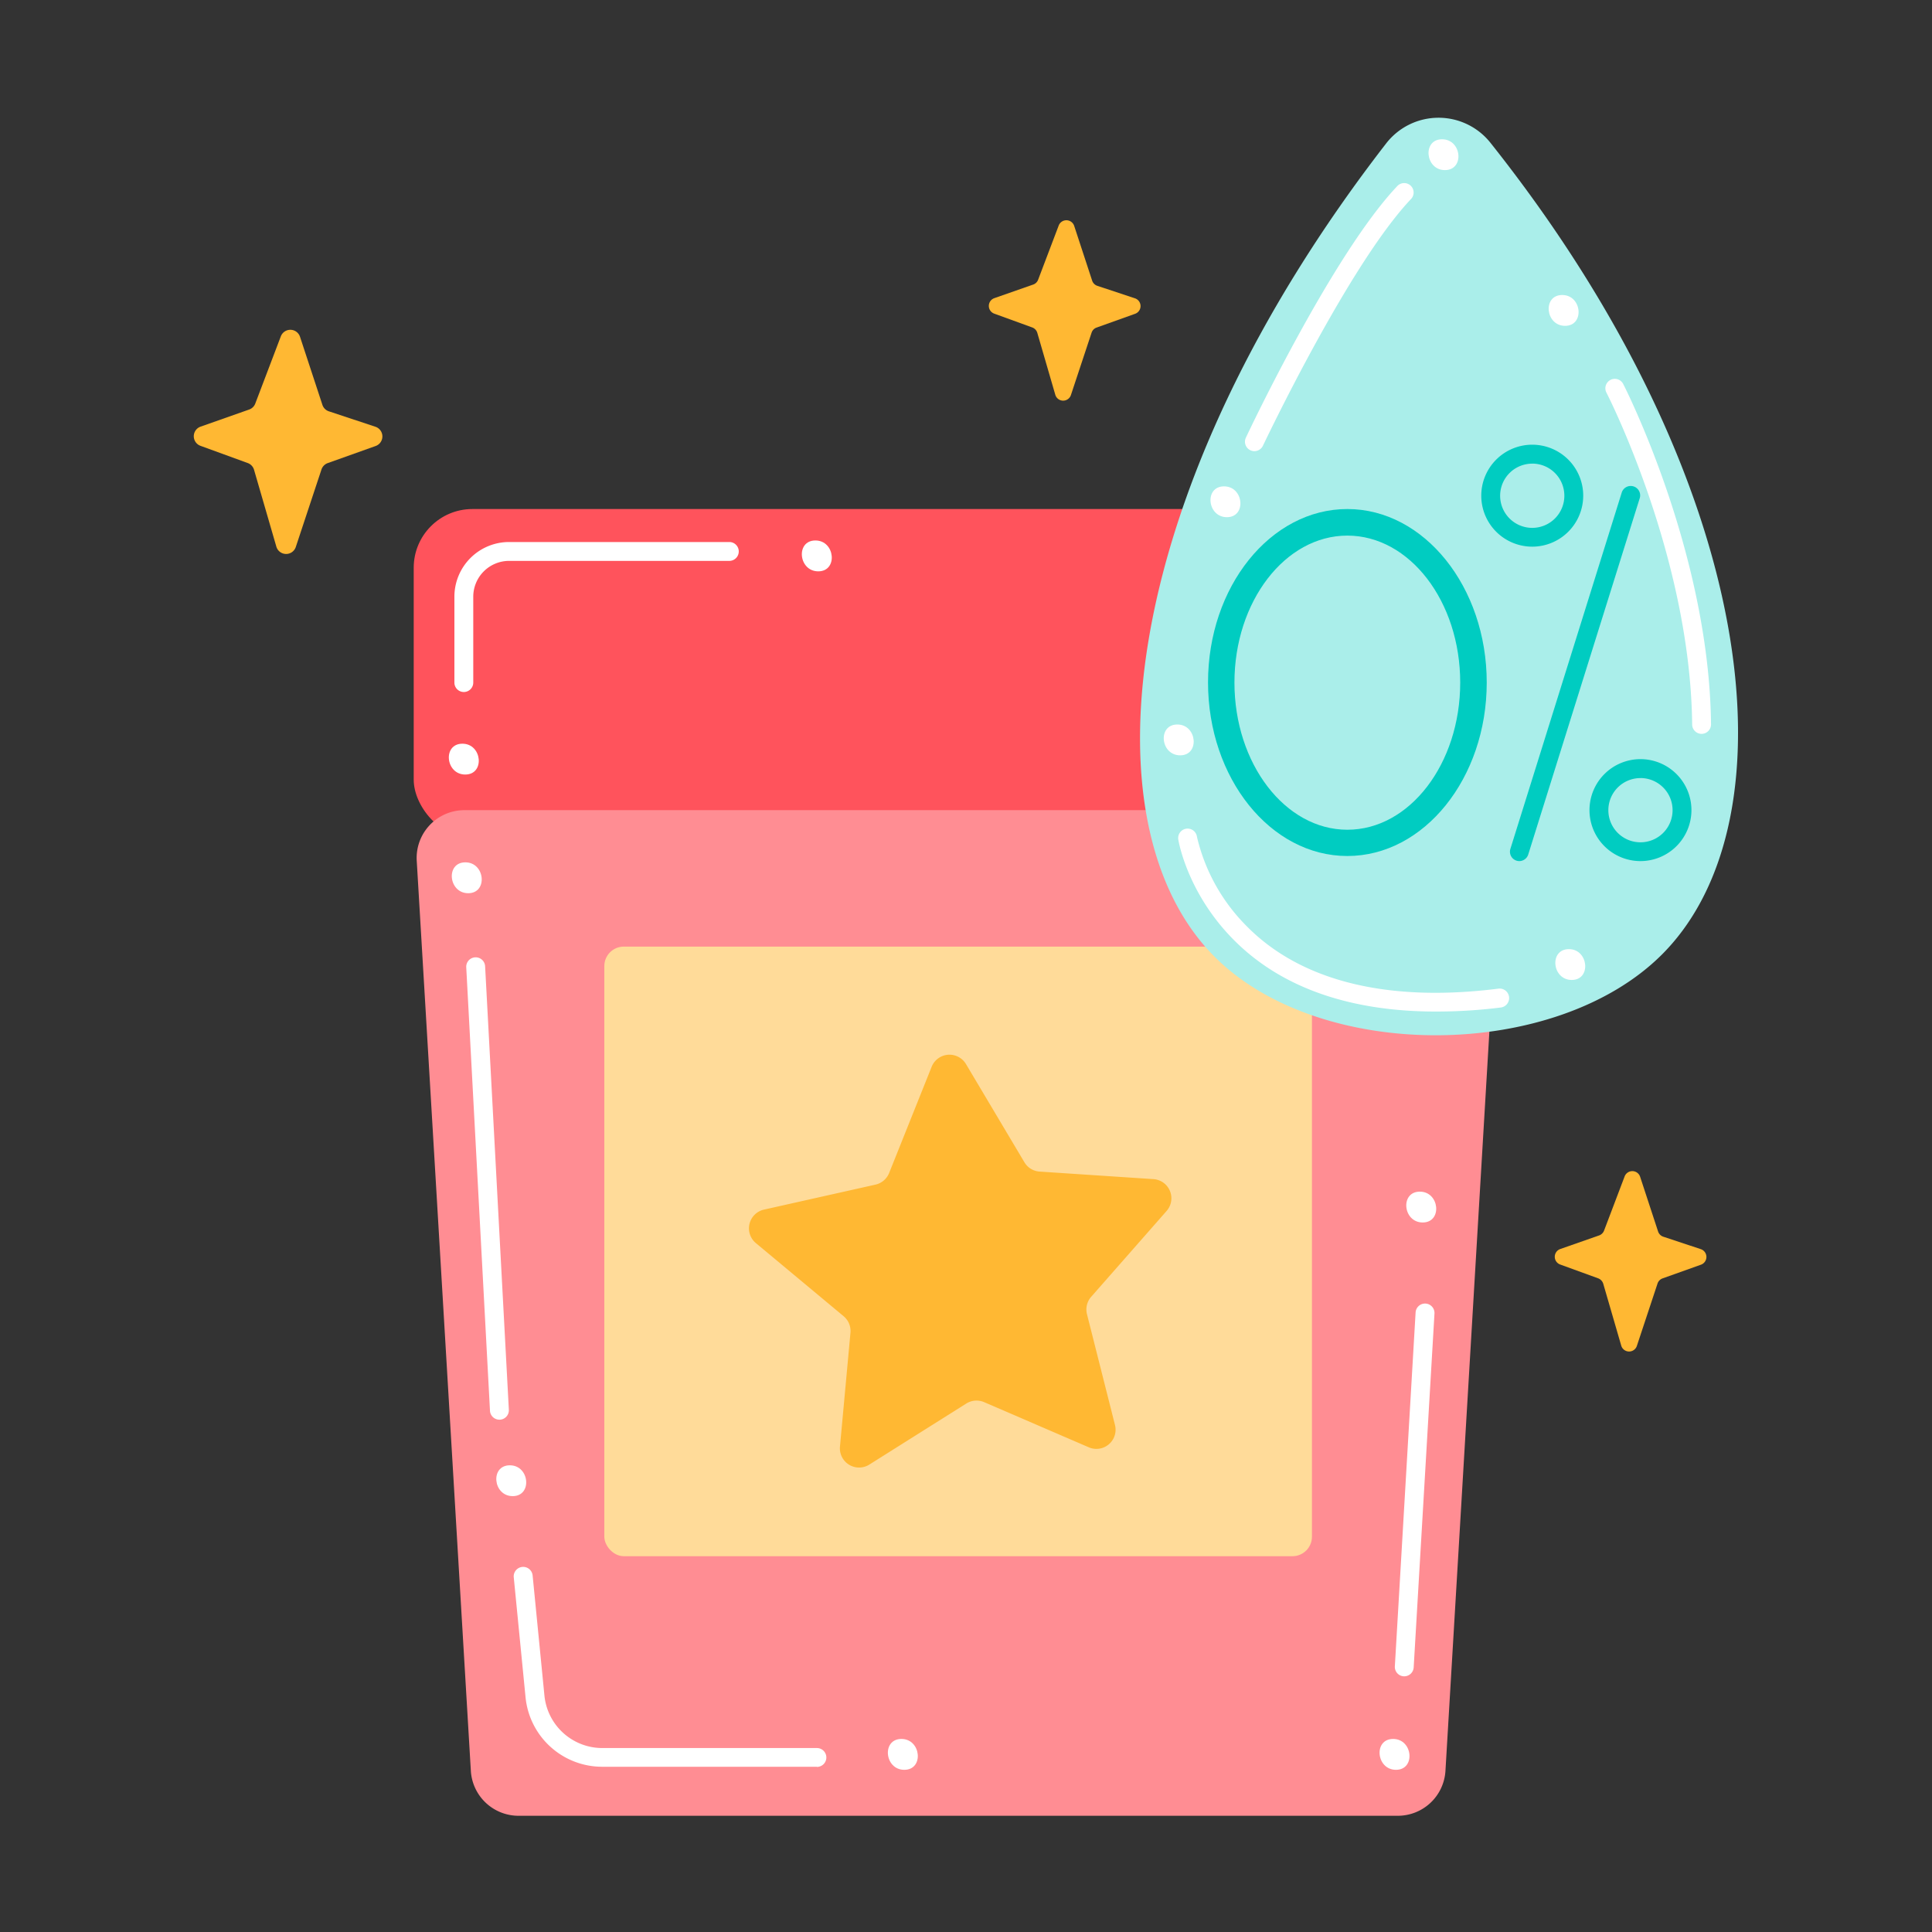 <svg height="512" viewBox="0 0 512 512" width="512" xmlns="http://www.w3.org/2000/svg"><rect x="0" y="0" width="512" height="512" fill="#333333" stroke="none"/><g id="Non_Alcohol_Cosmetic" data-name="Non Alcohol Cosmetic"><path d="m275.11 74.14 5.46-14.38a2.18 2.18 0 0 1 4.1.1l4.76 14.51a2.18 2.18 0 0 0 1.38 1.38l9.95 3.3a2.17 2.17 0 0 1 .05 4.11l-10.2 3.65a2.14 2.14 0 0 0 -1.33 1.36l-5.47 16.51a2.17 2.17 0 0 1 -4.15-.08l-4.76-16.38a2.19 2.19 0 0 0 -1.34-1.44l-10.07-3.66a2.18 2.18 0 0 1 0-4.1l10.29-3.6a2.16 2.16 0 0 0 1.33-1.28z" fill="#ffb833"/><path d="m425.09 326.13 5.46-14.38a2.18 2.18 0 0 1 4.1.1l4.76 14.51a2.18 2.18 0 0 0 1.38 1.38l9.95 3.3a2.18 2.18 0 0 1 .05 4.11l-10.2 3.64a2.18 2.18 0 0 0 -1.33 1.37l-5.47 16.51a2.17 2.17 0 0 1 -4.15-.08l-4.76-16.38a2.23 2.23 0 0 0 -1.35-1.44l-10.06-3.66a2.18 2.18 0 0 1 0-4.1l10.29-3.6a2.21 2.21 0 0 0 1.33-1.28z" fill="#ffb833"/><path d="m67.63 107 6.79-17.86a2.7 2.7 0 0 1 5.09.12l5.92 18a2.69 2.69 0 0 0 1.71 1.74l12.37 4.1a2.7 2.7 0 0 1 0 5.11l-12.67 4.52a2.71 2.71 0 0 0 -1.65 1.7l-6.8 20.52a2.7 2.7 0 0 1 -5.16-.1l-5.91-20.36a2.7 2.7 0 0 0 -1.67-1.78l-12.51-4.56a2.7 2.7 0 0 1 0-5.08l12.86-4.53a2.67 2.67 0 0 0 1.63-1.54z" fill="#ffb833"/><rect fill="#ff535c" height="87.26" rx="15.55" width="288.55" x="109.64" y="134.9"/><path d="m370.42 481.2h-233a12.66 12.66 0 0 1 -12.64-11.91l-14.34-241.17a12.66 12.66 0 0 1 12.64-13.42h261.67a12.66 12.66 0 0 1 12.64 13.42l-14.33 241.17a12.66 12.66 0 0 1 -12.64 11.91z" fill="#ff8d93"/><rect fill="#ffdb99" height="161.55" rx="5.16" width="187.53" x="160.15" y="250.86"/><path d="m235.63 310.86 11.25-28.11a5.09 5.09 0 0 1 9.12-.75l15.47 26a5.07 5.07 0 0 0 4 2.48l30.21 2a5.09 5.09 0 0 1 3.49 8.43l-20 22.76a5.09 5.09 0 0 0 -1.11 4.6l7.42 29.36a5.08 5.08 0 0 1 -6.94 5.92l-27.81-12a5.12 5.12 0 0 0 -4.73.45l-25.62 16.13a5.09 5.09 0 0 1 -7.78-4.78l2.78-30.15a5.1 5.1 0 0 0 -1.8-4.38l-23.26-19.38a5.09 5.09 0 0 1 2.14-8.88l29.54-6.62a5.1 5.1 0 0 0 3.63-3.08z" fill="#ffb833"/><path d="m395 37.86a17.57 17.57 0 0 0 -27.68.18c-70.78 91.43-80.74 180.51-45.24 215.7 28.11 27.87 90.25 27.37 118.4-.83 35.63-35.71 25.99-125.09-45.48-215.05z" fill="#aaeeea"/><path d="m357.06 226.85c-20.36 0-36.92-20.62-36.92-46s16.56-45.95 36.92-45.95 36.94 20.66 36.94 45.99-16.59 45.96-36.94 45.96zm0-84.91c-16.5 0-29.92 17.48-29.92 38.95s13.42 39 29.92 39 29.91-17.48 29.91-39-13.42-38.95-29.91-38.95z" fill="#00ccc1"/><path d="m406.06 144.87a13.51 13.51 0 1 1 13.51-13.5 13.52 13.52 0 0 1 -13.51 13.5zm0-22a8.51 8.51 0 1 0 8.51 8.51 8.51 8.51 0 0 0 -8.51-8.52z" fill="#00ccc1"/><path d="m434.75 228.2a13.51 13.51 0 1 1 13.5-13.5 13.52 13.52 0 0 1 -13.5 13.5zm0-22a8.51 8.51 0 1 0 8.5 8.51 8.52 8.52 0 0 0 -8.5-8.52z" fill="#00ccc1"/><path d="m402.65 228.2a2.42 2.42 0 0 1 -.74-.11 2.49 2.49 0 0 1 -1.64-3.13l29.48-94.34a2.5 2.5 0 1 1 4.77 1.49l-29.52 94.34a2.5 2.5 0 0 1 -2.35 1.75z" fill="#00ccc1"/><g fill="#fff"><path d="m122.92 183.39a2.5 2.5 0 0 1 -2.5-2.5v-22.76a14.5 14.5 0 0 1 14.48-14.49h58.38a2.5 2.5 0 0 1 0 5h-58.38a9.5 9.5 0 0 0 -9.48 9.49v22.76a2.5 2.5 0 0 1 -2.5 2.5z"/><path d="m132.35 376.23a2.5 2.5 0 0 1 -2.5-2.36l-6.29-117.53a2.5 2.5 0 0 1 5-.27l6.29 117.53a2.5 2.5 0 0 1 -2.37 2.63z"/><path d="m216.47 468.21h-56.82a20.41 20.41 0 0 1 -20.38-18.47l-3.12-31.74a2.5 2.5 0 0 1 5-.49l3.12 31.74a15.42 15.42 0 0 0 15.4 14h56.82a2.5 2.5 0 0 1 0 5z"/><path d="m372.13 444.24h-.13a2.5 2.5 0 0 1 -2.35-2.64l5.5-93.79a2.5 2.5 0 0 1 5 .3l-5.51 93.78a2.51 2.51 0 0 1 -2.51 2.35z"/><path d="m332.42 119.56a2.5 2.5 0 0 1 -2.25-3.57c.93-2 23.05-48.69 40.14-66.69a2.5 2.5 0 0 1 3.63 3.44c-16.54 17.42-39 64.9-39.25 65.38a2.51 2.51 0 0 1 -2.27 1.44z"/><path d="m380.48 268.07c-18.58 0-39.26-4.27-54-19.48-11.81-12.17-14.11-25.46-14.2-26a2.5 2.5 0 1 1 4.93-.81 49.34 49.34 0 0 0 13.05 23.54c14.35 14.68 37.46 20.4 66.84 16.68a2.5 2.5 0 1 1 .63 5 137.17 137.17 0 0 1 -17.25 1.07z"/><path d="m415.77 251.53c-5.28 0-4.49 8.17.76 8.17s4.47-8.17-.76-8.17z"/><path d="m312 192c-5.28 0-4.5 8.17.76 8.17s4.49-8.17-.76-8.17z"/><path d="m324.38 128.89c-5.28 0-4.49 8.17.76 8.17s4.5-8.17-.76-8.17z"/><path d="m382.16 36.91c-5.27 0-4.49 8.17.76 8.17s4.5-8.17-.76-8.17z"/><path d="m450.94 194.48a2.5 2.5 0 0 1 -2.5-2.48c-.47-44.5-22.49-87.52-22.72-87.95a2.5 2.5 0 1 1 4.44-2.3c.23.44 22.8 44.52 23.28 90.2a2.51 2.51 0 0 1 -2.47 2.53z"/><path d="m414 78.18c-5.27 0-4.49 8.17.76 8.17s4.5-8.17-.76-8.17z"/><path d="m216.09 143.23c-5.28 0-4.5 8.18.76 8.18s4.49-8.18-.76-8.18z"/><path d="m122.54 197.09c-5.28 0-4.5 8.17.76 8.17s4.49-8.17-.76-8.17z"/><path d="m123.32 228.53c-5.28 0-4.49 8.18.76 8.18s4.5-8.18-.76-8.18z"/><path d="m135.11 388.32c-5.27 0-4.49 8.17.76 8.17s4.5-8.17-.76-8.17z"/><path d="m238.89 460.84c-5.28 0-4.5 8.18.76 8.18s4.49-8.18-.76-8.18z"/><path d="m376.27 315.8c-5.28 0-4.5 8.17.76 8.17s4.49-8.17-.76-8.17z"/><path d="m369.19 460.84c-5.28 0-4.49 8.18.76 8.18s4.5-8.18-.76-8.18z"/></g></g></svg>